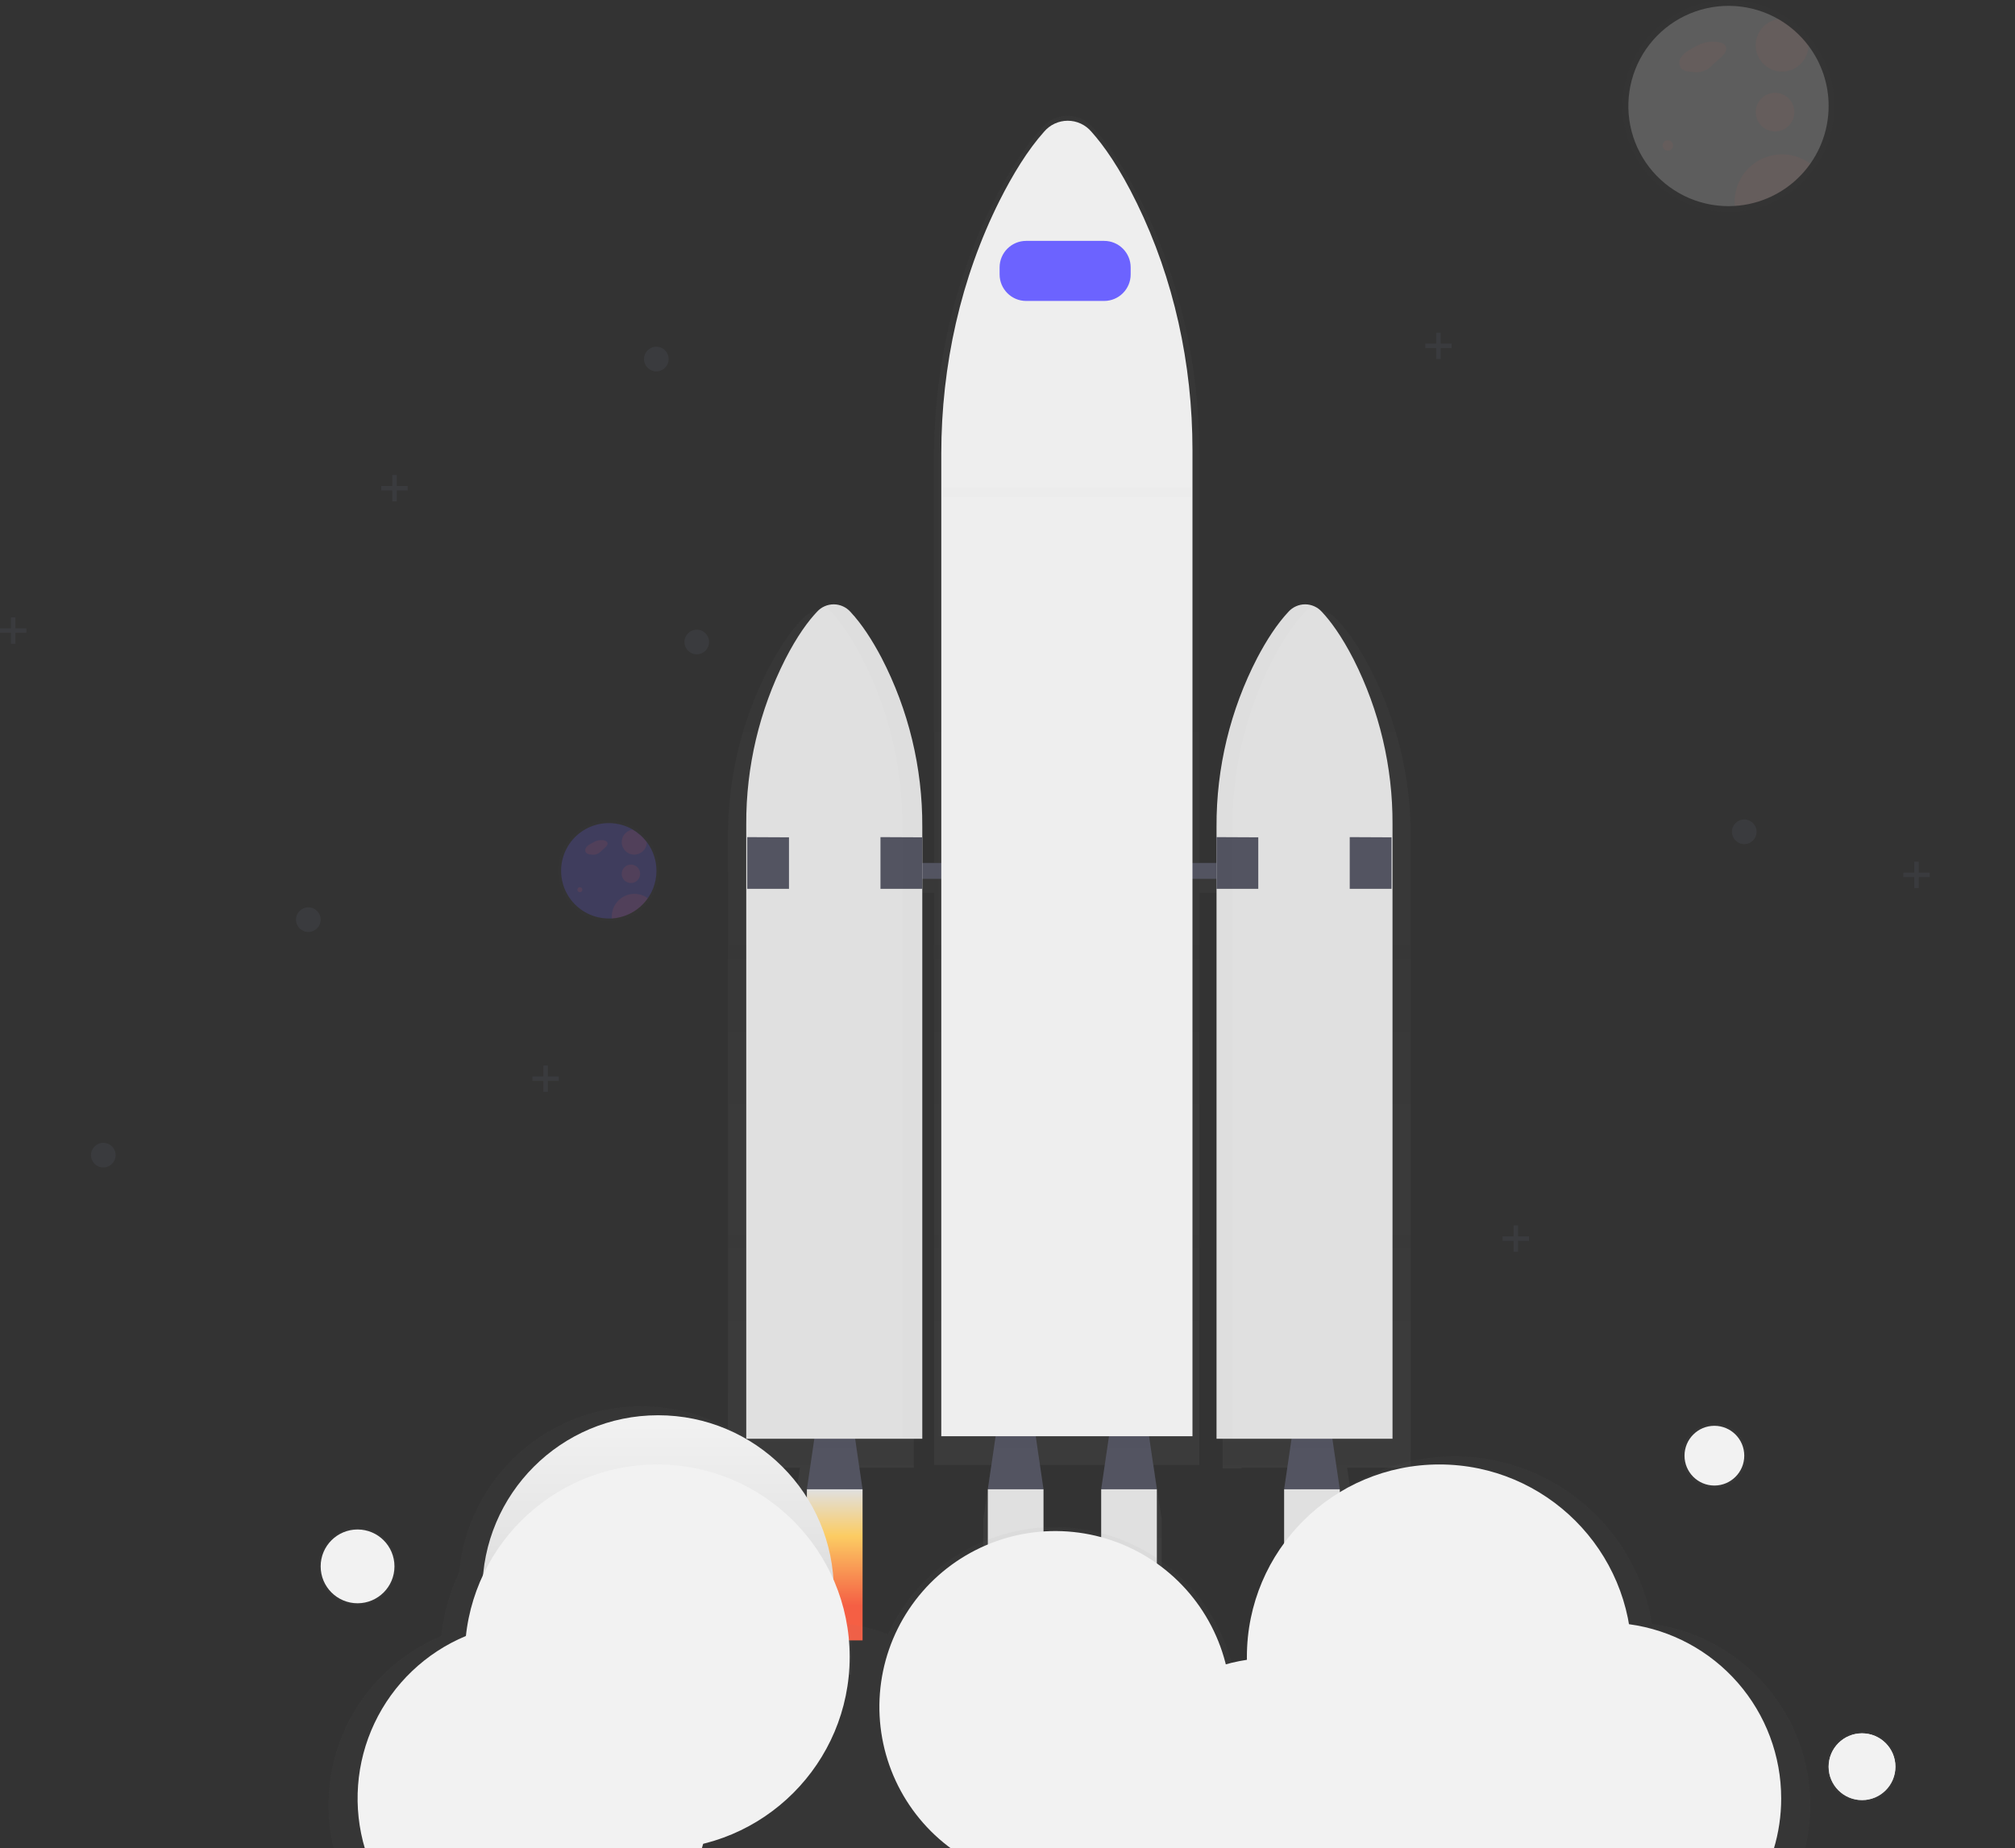 <svg viewBox="0 0 835 766" fill="none" xmlns="http://www.w3.org/2000/svg">
<rect x="0" y="0" width="835" height="766" fill="#333333" stroke="none"/>
<g clip-path="url(#clip0)">
<g opacity="0.7">
<path opacity="0.7" d="M584.59 346.63C584.671 322.265 578.837 298.244 567.59 276.63C562.25 266.48 557.38 260.17 553.59 256.3C552.161 254.784 550.294 253.753 548.25 253.349C546.207 252.946 544.088 253.191 542.19 254.05C540.673 254.585 539.303 255.469 538.19 256.63C533.12 261.88 528.54 268.82 524.54 276.21C512.708 298.329 506.566 323.045 506.67 348.13V363.19H497.01V188.19C497.01 151.51 488.8 115.32 472.72 83.19C465.1 67.98 458.15 58.53 452.8 52.72C451.504 51.243 449.907 50.06 448.117 49.249C446.327 48.438 444.385 48.019 442.42 48.019C440.455 48.019 438.513 48.438 436.723 49.249C434.932 50.06 433.336 51.243 432.04 52.72C424.8 60.59 418.27 70.99 412.56 82.05C395.65 114.84 387.06 152.05 387.06 189.82V363.19H378.71V347.41C378.814 322.325 372.672 297.609 360.84 275.49C356.84 268.11 352.26 261.17 347.19 255.91C345.731 254.373 343.821 253.339 341.736 252.958C339.651 252.577 337.499 252.868 335.59 253.79L335.94 253.98C334.716 254.521 333.608 255.296 332.68 256.26C328.93 260.13 324.06 266.44 318.68 276.59C307.433 298.204 301.599 322.225 301.68 346.59V608.23H331.48L328.23 629.74V694.05H352.59V629.74L349.34 608.23H378.71V369.96H387.06V607.16H410.86L407.44 629.73V694.05H431.81V629.74L428.39 607.17H460.46L457.04 629.74V694.05H481.41V629.74L477.99 607.17H496.99V369.96H506.65V608.59H514.48V608.23H540.37L537.12 629.74V694.05H561.49V629.74L558.24 608.23H584.59V346.63Z" fill="url(#paint0_linear)"/>
</g>
<path d="M357.44 617.2H334.37L338.49 589.19H353.32L357.44 617.2Z" fill="#535461"/>
<g opacity="0.1">
<path opacity="0.1" d="M337.34 600.31H354.47L353.32 592.48H338.49L337.34 600.31Z" fill="black"/>
</g>
<path d="M555.2 617.2H532.13L536.25 589.19H551.08L555.2 617.2Z" fill="#535461"/>
<g opacity="0.1">
<path opacity="0.1" d="M535.1 600.31H552.23L551.08 592.48H536.25L535.1 600.31Z" fill="black"/>
</g>
<path d="M432.43 617.2H409.35L413.47 589.19H428.31L432.43 617.2Z" fill="#535461"/>
<g opacity="0.1">
<path opacity="0.1" d="M412.32 600.31H429.46L428.31 592.48H413.47L412.32 600.31Z" fill="black"/>
</g>
<path d="M479.39 617.2H456.32L460.44 589.19H475.27L479.39 617.2Z" fill="#535461"/>
<g opacity="0.1">
<path opacity="0.1" d="M459.29 600.31H476.43L475.27 592.48H460.44L459.29 600.31Z" fill="black"/>
</g>
<path d="M522.24 357.64H357.44V364.23H522.24V357.64Z" fill="#535461"/>
<path d="M547.72 253.51C546.849 252.549 545.787 251.78 544.601 251.255C543.415 250.729 542.132 250.457 540.835 250.457C539.538 250.457 538.255 250.729 537.069 251.255C535.883 251.78 534.821 252.549 533.95 253.51C529.15 258.62 524.82 265.38 521.03 272.57C509.815 294.192 504.012 318.212 504.12 342.57V596.26H577.05V341.52C577.142 317.83 571.621 294.456 560.94 273.31C555.88 263.43 551.27 257.28 547.72 253.51Z" fill="#E0E0E0"/>
<path d="M338.59 253.51C339.461 252.549 340.523 251.78 341.709 251.255C342.895 250.729 344.178 250.457 345.475 250.457C346.772 250.457 348.055 250.729 349.241 251.255C350.427 251.78 351.489 252.549 352.36 253.51C357.16 258.62 361.49 265.38 365.28 272.57C376.495 294.192 382.298 318.212 382.19 342.57V596.26H309.24V341.52C309.148 317.83 314.669 294.456 325.35 273.31C330.4 263.43 335.01 257.28 338.59 253.51Z" fill="#E0E0E0"/>
<path d="M309.65 346.93L326.95 347.01V368.35H309.65V346.93Z" fill="#535461"/>
<path d="M364.86 346.93L382.16 347.01V368.35H364.86V346.93Z" fill="#535461"/>
<path d="M504.11 346.93L521.42 347.01V368.35H504.11V346.93Z" fill="#535461"/>
<path d="M559.32 346.93L576.63 347.01V368.35H559.32V346.93Z" fill="#535461"/>
<g opacity="0.1">
<path opacity="0.1" d="M365.25 272.24C361.47 265.05 357.13 258.29 352.33 253.18C350.974 251.682 349.164 250.669 347.178 250.295C345.192 249.921 343.138 250.207 341.33 251.11C342.372 251.63 343.313 252.331 344.11 253.18C348.91 258.29 353.24 265.05 357.03 272.24C368.245 293.862 374.048 317.882 373.94 342.24V595.91H382.18V342.27C382.287 317.901 376.477 293.869 365.25 272.24Z" fill="black"/>
</g>
<g opacity="0.1">
<path opacity="0.1" d="M527.59 272.94C531.37 265.75 535.71 258.99 540.51 253.88C541.409 252.913 542.494 252.137 543.7 251.6C541.917 250.819 539.934 250.619 538.032 251.029C536.129 251.438 534.404 252.435 533.1 253.88C528.3 258.99 523.97 265.75 520.18 272.94C508.965 294.562 503.162 318.582 503.27 342.94V596.61H510.69V342.98C510.573 318.61 516.372 294.575 527.59 272.94Z" fill="black"/>
</g>
<path d="M357.44 617.2H334.37V679.82H357.44V617.2Z" fill="url(#paint1_linear)"/>
<path d="M432.42 617.2H409.35V679.82H432.42V617.2Z" fill="url(#paint2_linear)"/>
<path d="M479.39 617.2H456.32V679.82H479.39V617.2Z" fill="url(#paint3_linear)"/>
<path d="M555.2 617.2H532.13V679.82H555.2V617.2Z" fill="url(#paint4_linear)"/>
<path d="M452.29 54.61C451.085 53.178 449.581 52.026 447.884 51.236C446.186 50.446 444.337 50.036 442.465 50.036C440.593 50.036 438.744 50.446 437.046 51.236C435.349 52.026 433.845 53.178 432.64 54.61C425.79 62.27 419.64 72.4 414.2 83.18C398.2 115.12 390.06 151.37 390.06 188.13V595.22H494.15V186.49C494.15 150.77 486.38 115.49 471.15 84.28C463.94 69.47 457.36 60.27 452.29 54.61Z" fill="#EEEEEE"/>
<path d="M457.54 99.83H425.23C419.155 99.83 414.23 104.755 414.23 110.83V113.72C414.23 119.795 419.155 124.72 425.23 124.72H457.54C463.615 124.72 468.54 119.795 468.54 113.72V110.83C468.54 104.755 463.615 99.83 457.54 99.83Z" fill="#6C63FF"/>
<g opacity="0.7">
<path opacity="0.7" d="M684.59 672.98C681.174 652.386 670.124 633.834 653.64 621.024C637.157 608.214 616.452 602.086 595.651 603.861C574.851 605.636 555.484 615.184 541.409 630.602C527.335 646.019 519.587 666.175 519.71 687.05C519.71 687.46 519.71 687.86 519.71 688.27C516.64 688.735 513.601 689.386 510.61 690.22C506.779 674.964 498.3 661.277 486.347 651.054C474.393 640.831 459.557 634.577 443.892 633.159C428.227 631.741 412.508 635.228 398.913 643.138C385.318 651.049 374.518 662.991 368.01 677.31C361.302 674.722 354.256 673.112 347.09 672.53C345.947 666.041 344.03 659.712 341.38 653.68C340.136 634.646 331.762 616.781 317.928 603.648C304.094 590.516 285.817 583.082 266.744 582.83C247.672 582.577 229.205 589.525 215.028 602.287C200.851 615.048 192.007 632.686 190.26 651.68C186.334 659.995 183.826 668.908 182.84 678.05C165.481 685.272 151.422 698.682 143.387 715.679C135.352 732.677 133.913 752.052 139.35 770.05H746.93C750.097 759.552 750.951 748.493 749.432 737.633C747.913 726.774 744.059 716.373 738.134 707.146C732.208 697.92 724.353 690.088 715.11 684.19C705.866 678.291 695.454 674.467 684.59 672.98Z" fill="url(#paint5_linear)"/>
</g>
<path d="M272.71 732.18C312.933 732.18 345.54 699.573 345.54 659.35C345.54 619.127 312.933 586.52 272.71 586.52C232.487 586.52 199.88 619.127 199.88 659.35C199.88 699.573 232.487 732.18 272.71 732.18Z" fill="url(#paint6_linear)"/>
<path d="M272.35 766.41C316.395 766.41 352.1 730.705 352.1 686.66C352.1 642.615 316.395 606.91 272.35 606.91C228.305 606.91 192.6 642.615 192.6 686.66C192.6 730.705 228.305 766.41 272.35 766.41Z" fill="url(#paint7_linear)"/>
<path d="M596.45 766.41C640.495 766.41 676.2 730.705 676.2 686.66C676.2 642.615 640.495 606.91 596.45 606.91C552.405 606.91 516.7 642.615 516.7 686.66C516.7 730.705 552.405 766.41 596.45 766.41Z" fill="url(#paint8_linear)"/>
<path d="M592.44 766.41C632.663 766.41 665.27 733.803 665.27 693.58C665.27 653.357 632.663 620.75 592.44 620.75C552.217 620.75 519.61 653.357 519.61 693.58C519.61 733.803 552.217 766.41 592.44 766.41Z" fill="url(#paint9_linear)"/>
<path d="M510.14 707.42C510.152 718.937 507.427 730.292 502.19 740.55C496.954 750.808 489.355 759.674 480.02 766.42H394.59C384.478 759.112 376.413 749.329 371.166 738.01C365.919 726.691 363.667 714.214 364.625 701.775C365.583 689.336 369.719 677.351 376.637 666.968C383.555 656.586 393.023 648.154 404.135 642.48C415.246 636.806 427.628 634.08 440.095 634.564C452.561 635.048 464.695 638.724 475.333 645.242C485.972 651.76 494.758 660.9 500.851 671.787C506.944 682.675 510.139 694.944 510.13 707.42H510.14Z" fill="url(#paint10_linear)"/>
<path d="M600.46 759.86C600.46 762.04 600.363 764.197 600.17 766.33C600.178 766.36 600.178 766.39 600.17 766.42H455.09C454.89 764.26 454.79 762.07 454.79 759.87C454.778 742.442 461.021 725.589 472.384 712.376C483.748 699.162 499.477 690.466 516.71 687.87C520.311 687.328 523.948 687.054 527.59 687.05C529.45 687.05 531.3 687.12 533.13 687.25C546.184 688.248 558.728 692.744 569.444 700.265C580.16 707.785 588.653 718.053 594.03 729.99C594.33 730.65 594.62 731.32 594.89 731.99C598.568 740.821 600.461 750.293 600.46 759.86Z" fill="url(#paint11_linear)"/>
<path d="M738.11 745.29C738.118 752.445 737.067 759.563 734.99 766.41H595.59C592.22 755.211 591.579 743.368 593.72 731.87C593.84 731.24 593.96 730.6 594.1 729.98C597.609 713.697 606.592 699.108 619.551 688.644C632.51 678.179 648.663 672.471 665.32 672.47C667.61 672.47 669.86 672.57 672.09 672.79C673.09 672.87 674.09 672.99 675.09 673.12C692.546 675.495 708.549 684.116 720.136 697.385C731.723 710.654 738.109 727.674 738.11 745.29Z" fill="url(#paint12_linear)"/>
<path d="M290.72 766.42C290.96 765.66 291.17 764.9 291.38 764.13C294.695 751.73 294.677 738.674 291.327 726.284C287.977 713.893 281.414 702.607 272.302 693.567C263.19 684.527 251.852 678.054 239.435 674.802C227.019 671.551 213.963 671.636 201.59 675.05C198.693 675.845 195.85 676.827 193.08 677.99C176.401 684.929 162.892 697.814 155.172 714.147C147.453 730.48 146.073 749.097 151.3 766.39H290.72V766.42Z" fill="url(#paint13_linear)"/>
<g opacity="0.7">
<path opacity="0.7" d="M710.43 616.63C717.809 616.63 723.79 610.649 723.79 603.27C723.79 595.891 717.809 589.91 710.43 589.91C703.051 589.91 697.07 595.891 697.07 603.27C697.07 610.649 703.051 616.63 710.43 616.63Z" fill="url(#paint14_linear)"/>
</g>
<path d="M710.43 615.65C717.267 615.65 722.81 610.107 722.81 603.27C722.81 596.433 717.267 590.89 710.43 590.89C703.593 590.89 698.05 596.433 698.05 603.27C698.05 610.107 703.593 615.65 710.43 615.65Z" fill="url(#paint15_linear)"/>
<g opacity="0.7">
<path opacity="0.7" d="M771.61 746.75C779.657 746.75 786.18 740.227 786.18 732.18C786.18 724.133 779.657 717.61 771.61 717.61C763.563 717.61 757.04 724.133 757.04 732.18C757.04 740.227 763.563 746.75 771.61 746.75Z" fill="url(#paint16_linear)"/>
</g>
<path d="M771.61 746.02C779.254 746.02 785.45 739.824 785.45 732.18C785.45 724.536 779.254 718.34 771.61 718.34C763.966 718.34 757.77 724.536 757.77 732.18C757.77 739.824 763.966 746.02 771.61 746.02Z" fill="url(#paint17_linear)"/>
<g opacity="0.7">
<path opacity="0.7" d="M148.17 665.16C157.012 665.16 164.18 657.992 164.18 649.15C164.18 640.308 157.012 633.14 148.17 633.14C139.328 633.14 132.16 640.308 132.16 649.15C132.16 657.992 139.328 665.16 148.17 665.16Z" fill="url(#paint18_linear)"/>
</g>
<path d="M148.17 664.44C156.614 664.44 163.46 657.594 163.46 649.15C163.46 640.706 156.614 633.86 148.17 633.86C139.726 633.86 132.88 640.706 132.88 649.15C132.88 657.594 139.726 664.44 148.17 664.44Z" fill="url(#paint19_linear)"/>
<g opacity="0.4">
<path opacity="0.4" d="M751.32 17.47C747.771 12.781 743.325 8.844 738.24 5.89C732.407 2.538 725.881 0.57 719.166 0.14C712.452 -0.29 705.729 0.828 699.515 3.408C693.301 5.988 687.763 9.961 683.328 15.02C678.894 20.08 675.681 26.091 673.937 32.589C672.194 39.087 671.967 45.9 673.273 52.499C674.58 59.099 677.385 65.311 681.473 70.655C685.561 75.999 690.822 80.332 696.85 83.32C702.878 86.309 709.512 87.872 716.24 87.89C717.17 87.89 718.1 87.89 719.02 87.8C726.936 87.301 734.569 84.667 741.108 80.177C747.646 75.689 752.847 69.512 756.158 62.304C759.468 55.097 760.765 47.127 759.91 39.242C759.054 31.357 756.079 23.85 751.3 17.52L751.32 17.47Z" fill="url(#paint20_linear)"/>
</g>
<path opacity="0.2" d="M757.77 43.92C757.771 54.474 753.751 64.633 746.529 72.329C739.306 80.025 729.423 84.681 718.89 85.35C718.02 85.41 717.14 85.44 716.26 85.44C709.895 85.436 703.616 83.969 697.908 81.151C692.201 78.333 687.218 74.241 683.345 69.19C679.471 64.139 676.812 58.264 675.571 52.022C674.33 45.778 674.542 39.334 676.189 33.185C677.837 27.037 680.876 21.35 685.073 16.564C689.269 11.778 694.509 8.021 700.389 5.584C706.269 3.147 712.631 2.094 718.983 2.508C725.334 2.922 731.506 4.79 737.02 7.97C741.829 10.763 746.034 14.485 749.39 18.92C754.84 26.114 757.783 34.895 757.77 43.92Z" fill="white"/>
<path opacity="0.05" d="M706.04 17.59C703.896 18.515 701.826 19.605 699.85 20.85C698.53 21.582 697.398 22.608 696.54 23.85C696.121 24.473 695.891 25.203 695.877 25.953C695.862 26.703 696.065 27.442 696.46 28.08C697.46 29.46 699.46 29.68 701.13 29.77C702.665 30.096 704.259 30.009 705.749 29.517C707.239 29.025 708.571 28.146 709.61 26.97L713.18 23.73C714.42 22.61 715.78 21.06 715.24 19.48C714.83 18.27 713.47 17.68 712.24 17.48C709.172 16.876 705.988 17.436 703.31 19.05" fill="#F55F44"/>
<path opacity="0.05" d="M691.13 62.49C692.334 62.49 693.31 61.514 693.31 60.31C693.31 59.106 692.334 58.13 691.13 58.13C689.926 58.13 688.95 59.106 688.95 60.31C688.95 61.514 689.926 62.49 691.13 62.49Z" fill="#F55F44"/>
<path opacity="0.05" d="M735.56 54.48C739.984 54.48 743.57 50.894 743.57 46.47C743.57 42.046 739.984 38.46 735.56 38.46C731.136 38.46 727.55 42.046 727.55 46.47C727.55 50.894 731.136 54.48 735.56 54.48Z" fill="#F55F44"/>
<path opacity="0.05" d="M749.4 18.91C749.368 21.003 748.736 23.043 747.579 24.787C746.422 26.531 744.788 27.907 742.872 28.749C740.956 29.592 738.838 29.867 736.771 29.541C734.703 29.216 732.772 28.303 731.208 26.912C729.644 25.521 728.512 23.71 727.947 21.695C727.382 19.68 727.408 17.544 728.021 15.543C728.634 13.541 729.809 11.758 731.406 10.405C733.003 9.052 734.955 8.186 737.03 7.91C741.844 10.718 746.049 14.457 749.4 18.91Z" fill="#F55F44"/>
<path opacity="0.05" d="M750.2 67.83C746.629 72.911 741.961 77.124 736.541 80.157C731.121 83.19 725.089 84.965 718.89 85.35C718.84 84.78 718.81 84.2 718.81 83.62C718.811 79.976 719.825 76.405 721.737 73.303C723.65 70.202 726.386 67.692 729.641 66.055C732.896 64.418 736.542 63.717 740.172 64.03C743.802 64.343 747.274 65.659 750.2 67.83Z" fill="#F55F44"/>
<path opacity="0.25" d="M722.81 349.82C725.627 349.82 727.91 347.537 727.91 344.72C727.91 341.903 725.627 339.62 722.81 339.62C719.993 339.62 717.71 341.903 717.71 344.72C717.71 347.537 719.993 349.82 722.81 349.82Z" fill="#535461"/>
<path opacity="0.25" d="M42.81 483.82C45.627 483.82 47.91 481.537 47.91 478.72C47.91 475.903 45.627 473.62 42.81 473.62C39.993 473.62 37.71 475.903 37.71 478.72C37.71 481.537 39.993 483.82 42.81 483.82Z" fill="#535461"/>
<path opacity="0.25" d="M288.73 271.16C291.547 271.16 293.83 268.877 293.83 266.06C293.83 263.243 291.547 260.96 288.73 260.96C285.913 260.96 283.63 263.243 283.63 266.06C283.63 268.877 285.913 271.16 288.73 271.16Z" fill="#535461"/>
<path opacity="0.25" d="M271.98 153.9C274.797 153.9 277.08 151.617 277.08 148.8C277.08 145.983 274.797 143.7 271.98 143.7C269.163 143.7 266.88 145.983 266.88 148.8C266.88 151.617 269.163 153.9 271.98 153.9Z" fill="#535461"/>
<path opacity="0.25" d="M127.77 386.23C130.587 386.23 132.87 383.947 132.87 381.13C132.87 378.313 130.587 376.03 127.77 376.03C124.953 376.03 122.67 378.313 122.67 381.13C122.67 383.947 124.953 386.23 127.77 386.23Z" fill="#535461"/>
<path opacity="0.25" d="M601.55 142.41H597.01V137.87H595.16V142.41H590.62V144.26H595.16V148.8H597.01V144.26H601.55V142.41Z" fill="#535461"/>
<path opacity="0.25" d="M799.65 361.63H795.11V357.1H793.26V361.63H788.73V363.49H793.26V368.02H795.11V363.49H799.65V361.63Z" fill="#535461"/>
<path opacity="0.25" d="M633.59 512.39H629.06V507.86H627.21V512.39H622.67V514.25H627.21V518.78H629.06V514.25H633.59V512.39Z" fill="#535461"/>
<path opacity="0.25" d="M168.93 201.4H164.39V196.87H162.54V201.4H158V203.25H162.54V207.79H164.39V203.25H168.93V201.4Z" fill="#535461"/>
<path opacity="0.25" d="M10.93 260.4H6.39V255.87H4.54V260.4H0V262.25H4.54V266.79H6.39V262.25H10.93V260.4Z" fill="#535461"/>
<path opacity="0.25" d="M231.56 446.12H227.02V441.58H225.17V446.12H220.64V447.97H225.17V452.51H227.02V447.97H231.56V446.12Z" fill="#535461"/>
<path d="M771.61 746.02C779.254 746.02 785.45 739.824 785.45 732.18C785.45 724.536 779.254 718.34 771.61 718.34C763.966 718.34 757.77 724.536 757.77 732.18C757.77 739.824 763.966 746.02 771.61 746.02Z" fill="url(#paint21_linear)"/>
<g opacity="0.4">
<path opacity="0.4" d="M268.96 348.32C267.27 346.085 265.152 344.208 262.73 342.8C259.952 341.183 256.838 340.228 253.631 340.009C250.424 339.79 247.209 340.313 244.237 341.537C241.264 342.762 238.614 344.655 236.492 347.07C234.37 349.485 232.833 352.356 232 355.461C231.167 358.566 231.061 361.821 231.69 364.973C232.319 368.126 233.666 371.091 235.627 373.639C237.588 376.186 240.109 378.248 242.995 379.663C245.882 381.079 249.055 381.81 252.27 381.8C252.71 381.8 253.16 381.8 253.59 381.8C257.358 381.559 260.991 380.303 264.103 378.164C267.215 376.025 269.69 373.084 271.266 369.653C272.842 366.222 273.459 362.428 273.053 358.673C272.647 354.919 271.233 351.345 268.96 348.33V348.32Z" fill="url(#paint22_linear)"/>
</g>
<path opacity="0.2" d="M272.03 360.92C272.03 365.947 270.115 370.785 266.675 374.45C263.234 378.115 258.527 380.332 253.51 380.65C253.1 380.65 252.68 380.65 252.26 380.65C249.229 380.647 246.24 379.947 243.522 378.604C240.805 377.262 238.433 375.312 236.589 372.907C234.745 370.501 233.479 367.704 232.889 364.731C232.298 361.758 232.399 358.689 233.184 355.762C233.969 352.834 235.416 350.126 237.414 347.847C239.412 345.568 241.907 343.779 244.707 342.618C247.507 341.457 250.536 340.955 253.56 341.151C256.585 341.348 259.524 342.237 262.15 343.75C264.439 345.08 266.441 346.851 268.04 348.96C270.646 352.401 272.048 356.604 272.03 360.92Z" fill="#6C63FF"/>
<path opacity="0.1" d="M247.39 348.38C246.351 348.817 245.348 349.336 244.39 349.93C243.762 350.273 243.222 350.755 242.81 351.34C242.62 351.639 242.518 351.986 242.518 352.34C242.518 352.694 242.62 353.041 242.81 353.34C243.101 353.625 243.45 353.844 243.833 353.982C244.216 354.12 244.624 354.174 245.03 354.14C245.755 354.288 246.506 354.244 247.208 354.01C247.91 353.777 248.538 353.363 249.03 352.81L250.73 351.27C251.32 350.73 251.97 350 251.73 349.27C251.596 348.994 251.393 348.757 251.141 348.582C250.889 348.407 250.596 348.299 250.29 348.27C248.829 347.984 247.315 348.252 246.04 349.02" fill="#F55F44"/>
<path opacity="0.1" d="M240.29 369.76C240.864 369.76 241.33 369.294 241.33 368.72C241.33 368.146 240.864 367.68 240.29 367.68C239.716 367.68 239.25 368.146 239.25 368.72C239.25 369.294 239.716 369.76 240.29 369.76Z" fill="#F55F44"/>
<path opacity="0.1" d="M261.45 365.95C263.56 365.95 265.27 364.24 265.27 362.13C265.27 360.02 263.56 358.31 261.45 358.31C259.34 358.31 257.63 360.02 257.63 362.13C257.63 364.24 259.34 365.95 261.45 365.95Z" fill="#F55F44"/>
<path opacity="0.1" d="M268.04 349.05C268.027 350.046 267.729 351.018 267.18 351.849C266.631 352.68 265.855 353.336 264.944 353.739C264.033 354.142 263.025 354.275 262.041 354.122C261.057 353.969 260.137 353.536 259.391 352.876C258.646 352.215 258.106 351.354 257.836 350.395C257.565 349.436 257.576 348.42 257.867 347.467C258.157 346.514 258.715 345.665 259.475 345.02C260.234 344.375 261.163 343.962 262.15 343.83C264.44 345.163 266.442 346.937 268.04 349.05Z" fill="#F55F44"/>
<path opacity="0.1" d="M268.43 372.31C266.73 374.731 264.507 376.739 261.926 378.184C259.345 379.629 256.472 380.476 253.52 380.66C253.52 380.39 253.52 380.11 253.52 379.83C253.514 378.086 253.995 376.376 254.909 374.891C255.822 373.406 257.132 372.205 258.691 371.424C260.249 370.642 261.995 370.311 263.731 370.468C265.468 370.624 267.126 371.262 268.52 372.31H268.43Z" fill="#F55F44"/>
<g opacity="0.1">
<path opacity="0.1" d="M493.59 202.05H390.59V206.05H493.59V202.05Z" fill="black"/>
</g>
</g>
<defs>
<linearGradient id="paint0_linear" x1="443.14" y1="694.05" x2="443.14" y2="48.05" gradientUnits="userSpaceOnUse">
<stop stop-color="#808080" stop-opacity="0.25"/>
<stop offset="0.54" stop-color="#808080" stop-opacity="0.12"/>
<stop offset="1" stop-color="#808080" stop-opacity="0.1"/>
</linearGradient>
<linearGradient id="paint1_linear" x1="345.9" y1="617.2" x2="345.9" y2="679.83" gradientUnits="userSpaceOnUse">
<stop stop-color="#E0E0E0"/>
<stop offset="0.31" stop-color="#FCCC63"/>
<stop offset="0.77" stop-color="#F55F44"/>
</linearGradient>
<linearGradient id="paint2_linear" x1="10119.3" y1="39266.3" x2="10119.3" y2="43188.1" gradientUnits="userSpaceOnUse">
<stop stop-color="#E0E0E0"/>
<stop offset="0.31" stop-color="#FCCC63"/>
<stop offset="0.77" stop-color="#F55F44"/>
</linearGradient>
<linearGradient id="paint3_linear" x1="11249.9" y1="39266.3" x2="11249.9" y2="43188.1" gradientUnits="userSpaceOnUse">
<stop stop-color="#E0E0E0"/>
<stop offset="0.31" stop-color="#FCCC63"/>
<stop offset="0.77" stop-color="#F55F44"/>
</linearGradient>
<linearGradient id="paint4_linear" x1="13074.6" y1="39266.3" x2="13074.6" y2="43188.1" gradientUnits="userSpaceOnUse">
<stop stop-color="#E0E0E0"/>
<stop offset="0.31" stop-color="#FCCC63"/>
<stop offset="0.77" stop-color="#F55F44"/>
</linearGradient>
<linearGradient id="paint5_linear" x1="356626" y1="156927" x2="356626" y2="121867" gradientUnits="userSpaceOnUse">
<stop stop-color="#808080" stop-opacity="0.25"/>
<stop offset="0.54" stop-color="#808080" stop-opacity="0.12"/>
<stop offset="1" stop-color="#808080" stop-opacity="0.1"/>
</linearGradient>
<linearGradient id="paint6_linear" x1="272.71" y1="586.52" x2="272.71" y2="732.18" gradientUnits="userSpaceOnUse">
<stop stop-color="#F2F2F2"/>
<stop offset="0.31" stop-color="#E6E6E6"/>
<stop offset="0.77" stop-color="#CCCCCC"/>
</linearGradient>
<linearGradient id="paint7_linear" x1="43632.4" y1="97409.1" x2="43632.4" y2="122849" gradientUnits="userSpaceOnUse">
<stop stop-color="#F2F2F2"/>
<stop offset="0.31" stop-color="#E6E6E6"/>
<stop offset="0.77" stop-color="#CCCCCC"/>
</linearGradient>
<linearGradient id="paint8_linear" x1="95650.5" y1="97409.1" x2="95650.5" y2="122849" gradientUnits="userSpaceOnUse">
<stop stop-color="#F2F2F2"/>
<stop offset="0.31" stop-color="#E6E6E6"/>
<stop offset="0.77" stop-color="#CCCCCC"/>
</linearGradient>
<linearGradient id="paint9_linear" x1="86814.4" y1="91039.2" x2="86814.4" y2="112256" gradientUnits="userSpaceOnUse">
<stop stop-color="#F2F2F2"/>
<stop offset="0.31" stop-color="#E6E6E6"/>
<stop offset="0.77" stop-color="#CCCCCC"/>
</linearGradient>
<linearGradient id="paint10_linear" x1="84118.4" y1="92911.4" x2="84118.4" y2="110301" gradientUnits="userSpaceOnUse">
<stop stop-color="#F2F2F2"/>
<stop offset="0.31" stop-color="#E6E6E6"/>
<stop offset="0.77" stop-color="#CCCCCC"/>
</linearGradient>
<linearGradient id="paint11_linear" x1="97329.7" y1="60371.7" x2="97329.7" y2="66672.9" gradientUnits="userSpaceOnUse">
<stop stop-color="#F2F2F2"/>
<stop offset="0.31" stop-color="#E6E6E6"/>
<stop offset="0.77" stop-color="#CCCCCC"/>
</linearGradient>
<linearGradient id="paint12_linear" x1="117488" y1="69944.8" x2="117488" y2="78771.4" gradientUnits="userSpaceOnUse">
<stop stop-color="#F2F2F2"/>
<stop offset="0.31" stop-color="#E6E6E6"/>
<stop offset="0.77" stop-color="#CCCCCC"/>
</linearGradient>
<linearGradient id="paint13_linear" x1="52358.2" y1="69985.2" x2="52358.2" y2="78816.9" gradientUnits="userSpaceOnUse">
<stop stop-color="#F2F2F2"/>
<stop offset="0.31" stop-color="#E6E6E6"/>
<stop offset="0.77" stop-color="#CCCCCC"/>
</linearGradient>
<linearGradient id="paint14_linear" x1="19679.7" y1="17066.3" x2="19679.7" y2="16352.3" gradientUnits="userSpaceOnUse">
<stop stop-color="#808080" stop-opacity="0.25"/>
<stop offset="0.54" stop-color="#808080" stop-opacity="0.12"/>
<stop offset="1" stop-color="#808080" stop-opacity="0.1"/>
</linearGradient>
<linearGradient id="paint15_linear" x1="18288.3" y1="15221.3" x2="18288.3" y2="15834.4" gradientUnits="userSpaceOnUse">
<stop stop-color="#F2F2F2"/>
<stop offset="0.31" stop-color="#E6E6E6"/>
<stop offset="0.77" stop-color="#CCCCCC"/>
</linearGradient>
<linearGradient id="paint16_linear" x1="23241.8" y1="22477.9" x2="23241.8" y2="21629.1" gradientUnits="userSpaceOnUse">
<stop stop-color="#808080" stop-opacity="0.25"/>
<stop offset="0.54" stop-color="#808080" stop-opacity="0.12"/>
<stop offset="1" stop-color="#808080" stop-opacity="0.1"/>
</linearGradient>
<linearGradient id="paint17_linear" x1="771.61" y1="718.34" x2="771.61" y2="746.02" gradientUnits="userSpaceOnUse">
<stop stop-color="#F2F2F2"/>
<stop offset="0.31" stop-color="#E0E0E0"/>
<stop offset="0.77" stop-color="#B3B3B3"/>
</linearGradient>
<linearGradient id="paint18_linear" x1="4876.56" y1="21931.5" x2="4876.56" y2="20906.3" gradientUnits="userSpaceOnUse">
<stop stop-color="#808080" stop-opacity="0.25"/>
<stop offset="0.54" stop-color="#808080" stop-opacity="0.12"/>
<stop offset="1" stop-color="#808080" stop-opacity="0.1"/>
</linearGradient>
<linearGradient id="paint19_linear" x1="4663.92" y1="20017.3" x2="4663.92" y2="20952.8" gradientUnits="userSpaceOnUse">
<stop stop-color="#F2F2F2"/>
<stop offset="0.31" stop-color="#E6E6E6"/>
<stop offset="0.77" stop-color="#CCCCCC"/>
</linearGradient>
<linearGradient id="paint20_linear" x1="75563.8" y1="13421.1" x2="75563.8" y2="5705.25" gradientUnits="userSpaceOnUse">
<stop stop-color="#808080" stop-opacity="0.25"/>
<stop offset="0.54" stop-color="#808080" stop-opacity="0.12"/>
<stop offset="1" stop-color="#808080" stop-opacity="0.1"/>
</linearGradient>
<linearGradient id="paint21_linear" x1="22115.9" y1="20602" x2="22115.9" y2="21368.2" gradientUnits="userSpaceOnUse">
<stop stop-color="#F2F2F2"/>
<stop offset="0.31" stop-color="#E6E6E6"/>
<stop offset="0.77" stop-color="#CCCCCC"/>
</linearGradient>
<linearGradient id="paint22_linear" x1="16554" y1="19033.7" x2="16554" y2="17283.1" gradientUnits="userSpaceOnUse">
<stop stop-color="#808080" stop-opacity="0.25"/>
<stop offset="0.54" stop-color="#808080" stop-opacity="0.12"/>
<stop offset="1" stop-color="#808080" stop-opacity="0.1"/>
</linearGradient>
<clipPath id="clip0">
<rect width="925.18" height="770.09" fill="white"/>
</clipPath>
</defs>
</svg>
